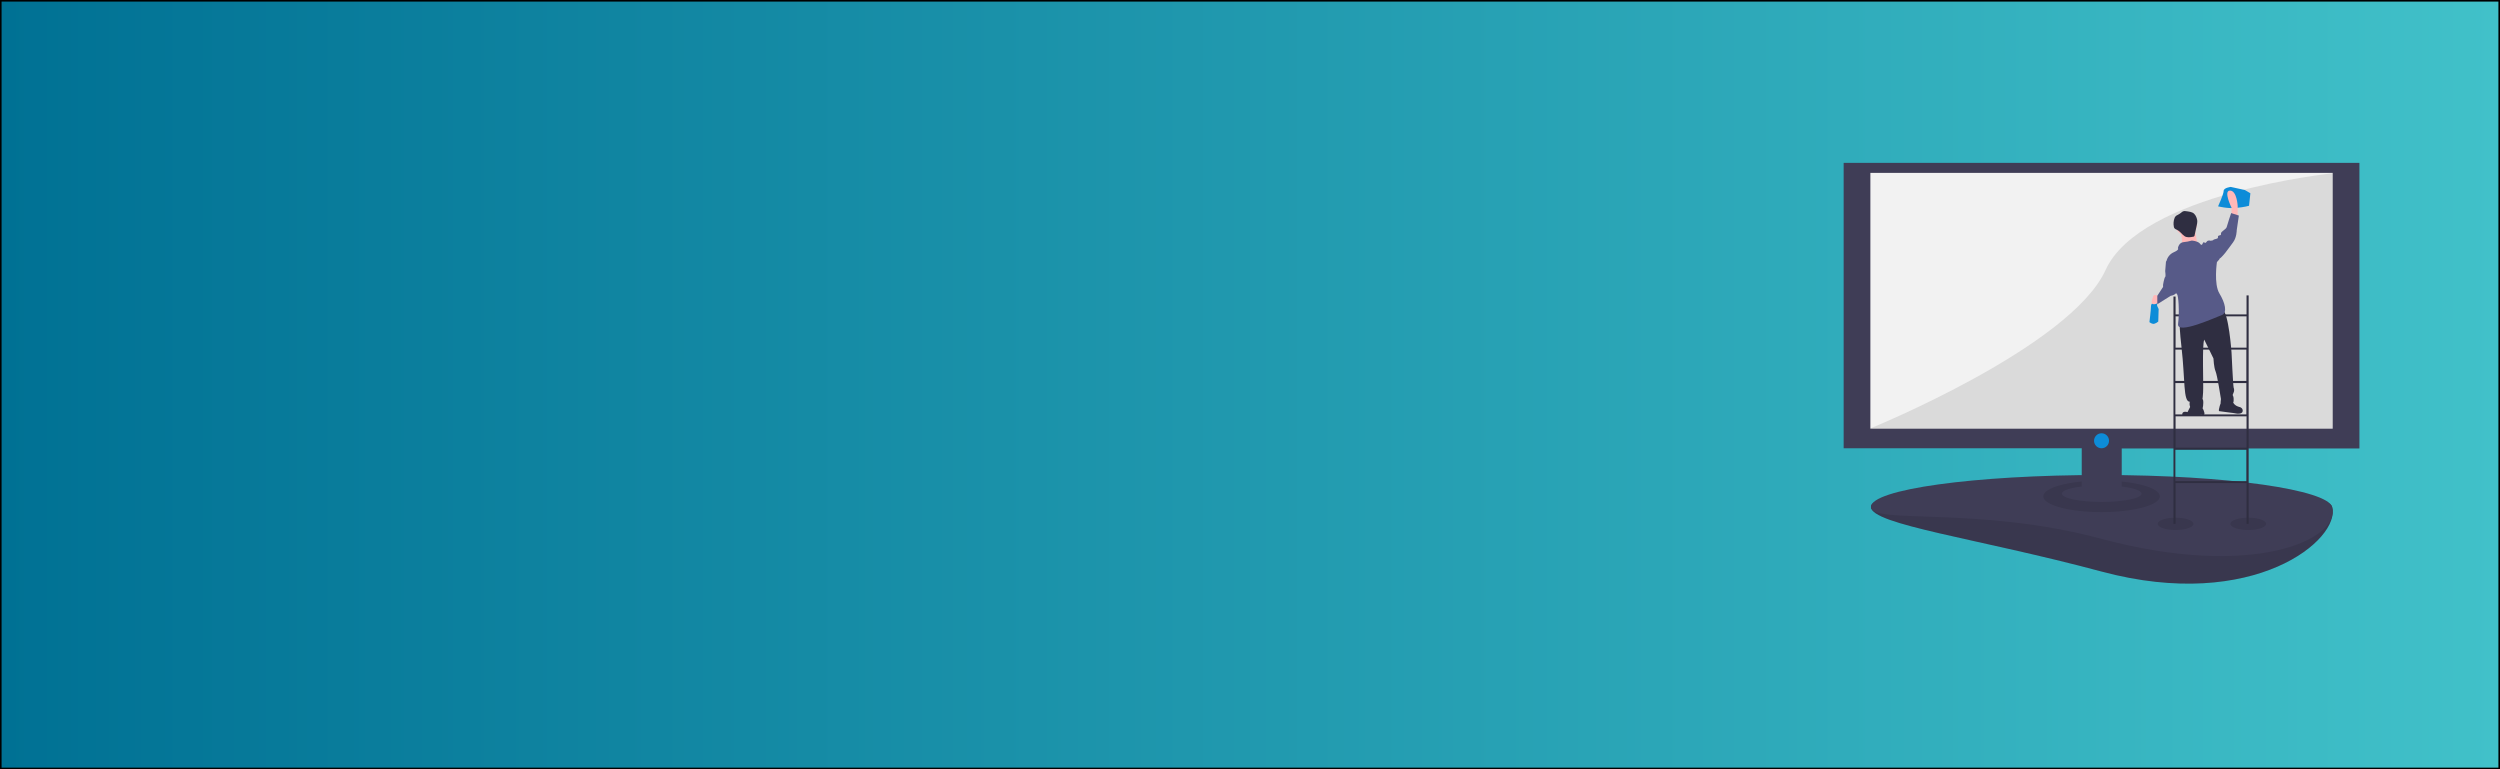 <?xml version="1.0" encoding="utf-8"?>
<!-- Generator: Adobe Illustrator 22.0.1, SVG Export Plug-In . SVG Version: 6.00 Build 0)  -->
<svg version="1.1" id="Layer_1" xmlns="http://www.w3.org/2000/svg" xmlns:xlink="http://www.w3.org/1999/xlink" x="0px" y="0px"
	 viewBox="0 0 1300 400" style="enable-background:new 0 0 1300 400;" xml:space="preserve">
<style type="text/css">
	.st0{fill:url(#SVGID_1_);stroke:#000000;stroke-width:1.645;stroke-miterlimit:10;}
	.st1{fill:#3F3D56;}
	.st2{opacity:0.1;enable-background:new    ;}
	.st3{fill:#F2F2F2;}
	.st4{fill:#2F2E41;}
	.st5{fill:#0D8CD8;}
	.st6{fill:#FFB8B8;}
	.st7{fill:#575A88;}
</style>
<linearGradient id="SVGID_1_" gradientUnits="userSpaceOnUse" x1="0" y1="200" x2="1300" y2="200" gradientTransform="matrix(1 0 0 -1 0 400)">
	<stop  offset="0" style="stop-color:#007194"/>
	<stop  offset="1" style="stop-color:#41C1C9"/>
</linearGradient>
<rect class="st0" width="1300" height="400"/>
<path class="st1" d="M1212.7,263.6c4.7,16.7-40.5,54.9-119.9,33.6c-64-17.2-119.9-24.4-119.9-33.6s53.7,0.4,119.9,0.4
	C1159,264,1210.2,254.8,1212.7,263.6z"/>
<path class="st2" d="M1212.7,263.6c4.7,16.7-40.5,54.9-119.9,33.6c-64-17.2-119.9-24.4-119.9-33.6s53.7,0.4,119.9,0.4
	C1159,264,1210.2,254.8,1212.7,263.6z"/>
<path class="st1" d="M1212.7,263.6c4.7,16.7-40.5,37.9-119.9,16.6c-64-17.2-119.9-7.4-119.9-16.6c0-9.1,53.7-16.6,119.9-16.6
	C1159,247,1210.2,254.8,1212.7,263.6z"/>
<ellipse class="st2" cx="1131.3" cy="272.4" rx="9.3" ry="3.2"/>
<ellipse class="st2" cx="1169.1" cy="272.4" rx="9.3" ry="3.2"/>
<ellipse class="st2" cx="1092.8" cy="258.1" rx="30.3" ry="8.2"/>
<path class="st1" d="M1226.9,233.1V84.7H958.7v148.4h123.8V253c-6.2,0.7-10.3,2.1-10.3,3.7c0,2.4,9.3,4.3,20.7,4.3
	c11.4,0,20.7-1.9,20.7-4.3c0-1.6-4.2-3-10.3-3.7v-19.8H1226.9z"/>
<rect x="972.6" y="89.9" class="st3" width="240.4" height="133"/>
<path class="st2" d="M1213,90.1c0,0-99.9,10.3-118.1,50.3s-122.4,82.4-122.4,82.4H1213V90.1z"/>
<path class="st4" d="M1168.2,153.6v9.9h-36.9v-9.3h-1.1v118.2h1.1v-21.2h36.9v21.2h1.1V153.6L1168.2,153.6z M1168.2,164.5v16.3
	h-36.9v-16.3L1168.2,164.5z M1131.2,215.5v-16.3h36.9v16.3H1131.2z M1168.2,216.5v16.3h-36.9v-16.3H1168.2z M1131.2,198.1v-16.3
	h36.9v16.3H1131.2z M1131.2,250.2v-16.3h36.9v16.3H1131.2z"/>
<path class="st5" d="M1119.6,155.9v1.5c0,0-1.1,0.4-1.1,2.1s-0.8,8-0.8,8s1.5,1.3,2.7,0.8c0.7-0.2,1.3-0.6,1.9-1.1l0.2-6.5l-0.8-1.7
	v-3L1119.6,155.9z"/>
<path class="st5" d="M1160,97.2c0,0-3.7,0.4-3.7,2.1s-2.9,8-2.9,8s5.1,1.3,9.5,0.8c4.4-0.4,6.6-1.1,6.6-1.1l0.7-6.5l-2.9-1.7
	L1160,97.2z"/>
<path class="st6" d="M1160.4,112v-4c0,0-4.4-8.9-0.8-8.9s4,8,4,8v5.7L1160.4,112z"/>
<path class="st6" d="M1122.4,154c0,0-2.3-1.3-2.7,0s-1.7,4,0,4.2s3.4-1.3,3.4-1.3L1122.4,154z"/>
<path class="st4" d="M1133.8,162.6c0,0-1.3,1.7,0.6,18.1s0.8,28.3,4.3,28.2c0,0-0.9,3.6,2.1,3.7s4.3,0.3,4.6-0.5s0.6-4.6-0.2-4.6
	c0,0,0.1,1.1,0.4-3.3c0.3-4.3-0.6-24.8,0.6-27.6l4.8,9.8c0,0,0.2,4.6,1.1,6.7c0.9,2.1,2.8,14.4,2.8,14.4l-0.2,1.9
	c0,0,6.5,0.8,6.7-0.3c0.2-1.1,0.1-2.7-0.2-3.2c-0.3-0.5-0.3-0.5,0.2-1.6c0.4-0.8,0.5-1.8,0.1-2.7c-0.3-0.8-1.1-18.3-1.1-18.3
	s-1.5-21.3-4.8-22.2S1133.8,162.6,1133.8,162.6z"/>
<path class="st4" d="M1139.5,210.4l-2,3.9c0,0-3.4-1.1-2.6,2c3.3,0.1,6.6-0.1,9.8-0.6c0,0,1.4,0.5,1.6-0.3s-0.8-3.6-1.7-3.6
	C1143.9,211.8,1139.5,210.4,1139.5,210.4z"/>
<path class="st4" d="M1155.1,208.6c0,0-1.9,5-1.1,5.2c0.8,0.2,8.1,1,8.7,1.2c0.6,0.2,3.3,0.4,3.5-1.2s-1.4-2.1-1.4-2.1
	s-3-0.4-3.9-3.1C1159.8,205.9,1155.1,208.6,1155.1,208.6z"/>
<circle class="st6" cx="1136.8" cy="116.8" r="5.6"/>
<path class="st6" d="M1133.8,119.5c0,0,1.5,7.7,0.9,9.2c-0.6,1.5,8.3-0.6,8.3-0.6s-1.8-7.7-1.5-9.5
	C1141.9,116.8,1133.8,119.5,1133.8,119.5z"/>
<path class="st4" d="M1136.6,109.8c-0.5-0.1-1-0.1-1.4,0.1c-0.4,0.2-0.7,0.4-1,0.7c-0.5,0.4-1.1,0.8-1.7,1.1c-0.5,0.2-1,0.5-1.3,0.9
	c-0.2,0.2-0.3,0.5-0.4,0.7c-0.6,1.5-0.7,3.1-0.4,4.6c0,0.2,0.1,0.4,0.2,0.6c0.3,0.6,1,0.8,1.6,1.1c1.1,0.6,1.9,1.5,2.8,2.4
	c0.3,0.3,0.7,0.6,1.1,0.9c1.3,0.7,2.8,0.5,4.3,0.2c0.4,0,0.8-0.3,0.8-0.8c0,0,0,0,0,0l1.1-5.1c0.2-0.8,0.3-1.5,0.3-2.3
	c-0.1-1.2-0.7-2.9-1.7-3.8C1139.8,110.1,1138,110,1136.6,109.8z"/>
<path class="st7" d="M1132.5,129.1c0,0,0.4-3,3-3.2c1.4-0.1,2.8-0.4,4.2-0.8c0.2,0,3,0.2,4.2,1.5c0,0,0.8,1.3,1.3,0.4
	s0.4-1.3,1.3-0.8s0.8-1.3,2.3-1.1c1.5,0.2,5.3,9.7,5.3,9.7l-1.3,1.5c0,0-1.7,11.4,1.3,16.3c3,4.9,4.2,10.1,1.3,11.2
	c-3,1.1-23.7,10.6-22.8,4.6c0.8-5.9,0.2-15.2-0.6-15.4c-0.8-0.2-5.5-16.9-5.5-16.9c0.4-2.2,1.8-4,3.8-4.9
	C1133.5,129.8,1132.5,129.1,1132.5,129.1z"/>
<path class="st7" d="M1147.7,126l1.1-0.8c0,0,1.9,0,2.1-0.4c0.2-0.4,1.3-0.4,2.1-0.8s-0.2-1.1,0.8-1.5c1.1-0.4,1.1,0,1.1-1.1
	c0-1.1,2.7-2.1,3-3.4s2.3-7.2,2.3-7.2l4,1.3l-1.1,7.6c0,0,0,3.8-1.9,6.3c-1.9,2.5-6.1,8.9-8.2,9.1S1147.7,126,1147.7,126z"/>
<path class="st7" d="M1127.6,135l-1.3,1.1c0,0-0.4,4.6-0.4,4.9c0,0.2,0.4,2.7,0,3c-0.4,0.2-1.3,4.4-1.1,4.6l0,0v0.6l-3,4.6v4.4
	l7-4.4c0,0,4-0.4,3.4-4C1131.6,146.2,1127.6,135,1127.6,135z"/>
<circle class="st5" cx="1092.8" cy="229.2" r="3.9"/>
</svg>
